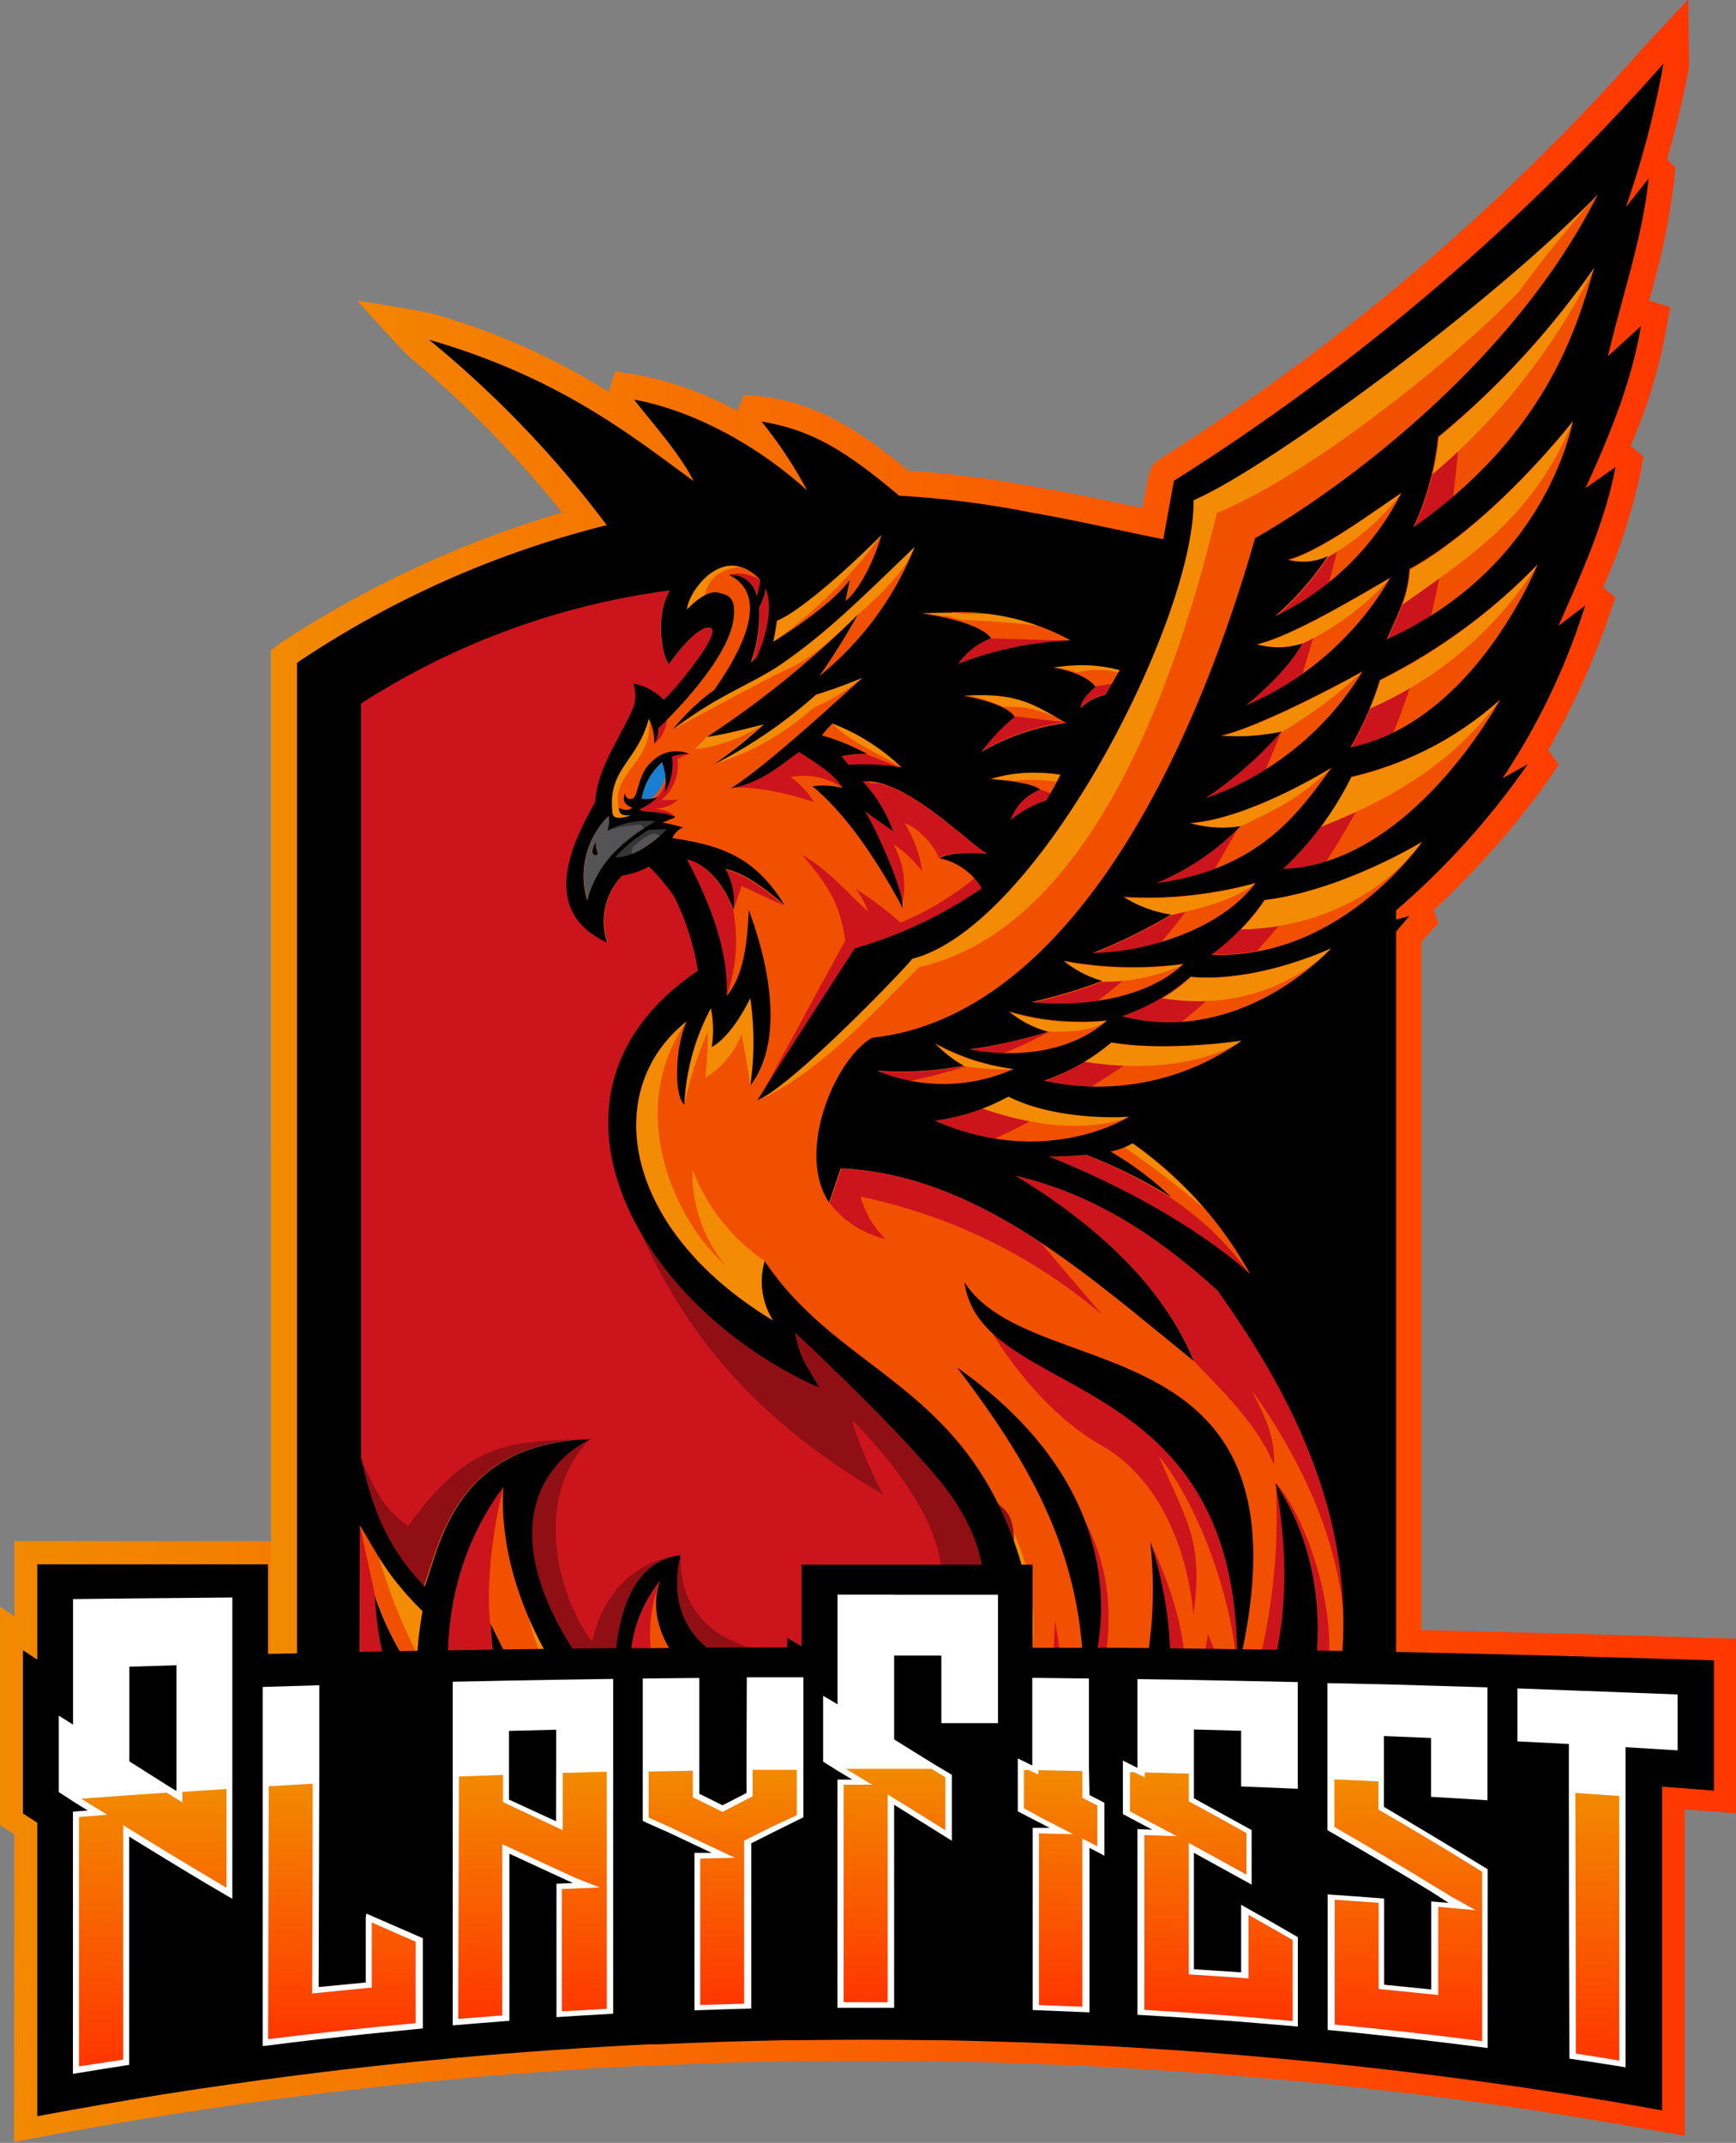 <svg xmlns="http://www.w3.org/2000/svg" xmlns:xlink="http://www.w3.org/1999/xlink" viewBox="0 0 164 202.43"><rect x="0" y="0" width="164" height="202.43" fill="#808080" stroke="none"/><defs><style>.cls-1{fill:url(#linear-gradient);}.cls-2{fill:url(#linear-gradient-2);}.cls-3{fill:#f15000;}.cls-4{fill:#cc141c;}.cls-5{fill:#f38b04;}.cls-6{fill:#545456;}.cls-7{fill:#1880d3;}.cls-8{fill:#353537;}.cls-9{fill:#900f14;}.cls-10{fill:#fff;}.cls-11{fill:url(#linear-gradient-3);}.cls-12{fill:url(#linear-gradient-4);}.cls-13{fill:url(#linear-gradient-5);}.cls-14{fill:url(#linear-gradient-6);}.cls-15{fill:url(#linear-gradient-7);}.cls-16{fill:url(#linear-gradient-8);}.cls-17{fill:url(#linear-gradient-9);}.cls-18{fill:url(#linear-gradient-10);}.cls-19{fill:url(#linear-gradient-11);}</style><linearGradient id="linear-gradient" y1="174" x2="164" y2="174" gradientUnits="userSpaceOnUse"><stop offset="0" stop-color="#f28a00"/><stop offset="1" stop-color="#ff3600"/></linearGradient><linearGradient id="linear-gradient-2" x1="25.57" y1="93.56" x2="159.57" y2="93.56" xlink:href="#linear-gradient"/><linearGradient id="linear-gradient-3" x1="14.43" y1="168.98" x2="14.43" y2="195.2" xlink:href="#linear-gradient"/><linearGradient id="linear-gradient-4" x1="32.31" y1="168.5" x2="32.31" y2="192.63" xlink:href="#linear-gradient"/><linearGradient id="linear-gradient-5" x1="50.29" y1="167.41" x2="50.29" y2="190.76" xlink:href="#linear-gradient"/><linearGradient id="linear-gradient-6" x1="68.29" y1="167.12" x2="68.29" y2="189.4" xlink:href="#linear-gradient"/><linearGradient id="linear-gradient-7" x1="84.51" y1="167.1" x2="84.51" y2="189.14" xlink:href="#linear-gradient"/><linearGradient id="linear-gradient-8" x1="100.22" y1="167.21" x2="100.22" y2="189.58" xlink:href="#linear-gradient"/><linearGradient id="linear-gradient-9" x1="114.39" y1="167.41" x2="114.39" y2="190.88" xlink:href="#linear-gradient"/><linearGradient id="linear-gradient-10" x1="133.03" y1="168.09" x2="133.03" y2="192.8" xlink:href="#linear-gradient"/><linearGradient id="linear-gradient-11" x1="150.91" y1="169.38" x2="150.91" y2="194.64" xlink:href="#linear-gradient"/></defs><g id="Layer_2" data-name="Layer 2"><g id="Layer_1-2" data-name="Layer 1"><path class="cls-1" d="M1.35,173.28,0,172.41V151.79l1.36.9v-7.11H27.59l0,8.41,5.94-.13,5.84-.11q9-.15,18-.24l4,0q4.92,0,9.85-.06h1.07v-2.52l1.36.8v-6.1H99.8v7.87l6.45.05q7.89.08,15.78.21l4,.07q7,.12,14,.29l4,.1q9,.22,17.94.53l2.09.06V171.3l-4.9-.37,0,30.83-2.54-.45c-4-.71-8-1.38-12-2l-.9-.13c-5.91-.87-11.91-1.62-17.83-2.24-1.31-.14-2.63-.27-3.94-.39-5.2-.49-10.49-.89-15.73-1.19l-2.17-.12c-3.31-.17-6.66-.31-10-.4-2.07-.06-4.14-.11-6.22-.13s-3.9,0-5.86,0-4.16,0-6.25,0l-1.37,0c-4,.07-8.06.21-12.11.4l-.91,0c-6,.29-12,.71-17.9,1.25l-3.95.38c-6,.6-12,1.34-17.83,2.18q-2.89.42-5.78.87c-4,.63-8,1.33-12,2.07l-2.55.48Z"/><path class="cls-2" d="M155.32,4.41A211.54,211.54,0,0,1,109.6,43.34,2.45,2.45,0,0,0,108.49,45L107.91,48c-3.31-.69-6.64-1.44-10.08-2h0a93.43,93.43,0,0,0-12-1.53c-4.85-4-8.61-6.27-13.57-7-.55-.08-2-.18-2-.18s-.39,1.06-.62,1.53a32.27,32.27,0,0,0-9.4-3.41c-.6-.11-2.14-.3-2.14-.3s-.42,1.34-.61,1.9A64,64,0,0,0,41.2,29.73c-1.38-.4-7.44-1.33-7.44-1.33S38,33.2,39,34A100.13,100.13,0,0,1,53.1,48.42,100.05,100.05,0,0,0,26.6,60.67l-1,.76s0,.85,0,1.21v43.25l0,2.47a2.56,2.56,0,0,0,0,.39v47.46c0,.27,0,.74,0,.74l.35.57a64.06,64.06,0,0,0,108,0c.11-.18.33-.57.33-.57s0-.49,0-.74V89l.68-.78c.25-.29.93-1,.93-1s-.32-.83-.44-1.25a83.34,83.34,0,0,0,10.8-12.23c.34-.47,1-1.53,1-1.53l-1-1.35A73.74,73.74,0,0,0,152.07,58c.2-.6.55-1.54.55-1.54s-1-.78-1.17-1A53,53,0,0,0,155,44.54l.25-1.42s-.87-.74-1.2-1a51.44,51.44,0,0,0,3.36-11c.11-.64.37-2.11.37-2.11l-2-.62a70.08,70.08,0,0,0,2.39-11.39c0-.38.1-1.16.1-1.16l-.78-.78c.84-3,1.58-5.95,2.06-8.65,0-1-.06-6.47-.06-6.47S156.32,3.32,155.32,4.41Z"/><path class="cls-3" d="M90.4,129.17c15.5,10.89,14.94,24.14,11.92,31.13C102.81,147.08,97,137.82,90.4,129.17Zm.72-8c6.45,10.1,34.05,3.22,25.71,37.06C117.75,128.53,92.72,132.62,91.12,121.13Zm60-102.9c-10.08,10.49-31.42,26.05-38.33,29,.18,11.07-14.54,40.25-26.59,43.32.07.15-11.21,11.93-14.52,13.36,3.35-5.31,9.2-14.35,9.2-14.35a41.32,41.32,0,0,0,12-5.68,6.13,6.13,0,0,0-4-2.84c1.34-.76,4.5-.41,4.5-.41-1.78-1-8-7.33-11.73-6.82a13.51,13.51,0,0,1,2.85,4.69l-2.7-1.9c.53.52,3.71,7.23,3.61,9.14-2.55-4.67-5.36-8.87-8.52-11.49a7.43,7.43,0,0,1,2.82.15c-.71-1.24-2.32-2.25-4.1-3.39-2,1.44-3.6,2.89-6.43,3.43,3.3-2.06,10.46-8.64,12.43-10.44-2.39,1-4.39,1.59-4.39,1.59a44.91,44.91,0,0,1-9.7,6.62,46.85,46.85,0,0,0,4.77-3.81c-1.8.43-3.65.95-5.36,1.18A91.08,91.08,0,0,0,81.06,58.07a65.78,65.78,0,0,1-3.63,5.8,30,30,0,0,0,9-12.2c-5.85,5.66-8.56,8.26-12.49,11-2.72,1.9-6,3-10.35,6.24a20,20,0,0,1,3.9-3.72c1.91-2.74,5.71-8.75,1.4-10.87a2.48,2.48,0,0,1,2.63,2,6.84,6.84,0,0,0,.31-1.52,2.72,2.72,0,0,0-.37-.39c-3.42-3-6.55,1.78-6.53,3.17,0,0,1.7-1.94,3-1.57.63.18,1.81.2,1.34,2.77-.77,4.17-7.08,10.05-7.08,10.05a2.6,2.6,0,0,1-.36,1.44,4.85,4.85,0,0,0-.52-2.36c-1.1,4.14-3.94,4.7-3.42,8.94.1.81,1.72.19,1.72.19-.75,0-1.07,0-1.14-.72.58.29.86.32,1.28,0-1.06-.45-.79-1-.67-1.43,0,0-.05.69.62.58s.47-2.3,1.93-3.54a3.2,3.2,0,0,1,3.52-.7,4.33,4.33,0,0,0-1.65.25,5.24,5.24,0,0,1-.67,3.38A5.65,5.65,0,0,0,62.54,72a6,6,0,0,0-1.93,3.45,3,3,0,0,0,1.53-.17,5.47,5.47,0,0,1-1.74,1.18c.31.39,2.05.05,3.41.74l-1.22.51c.36.06,1.36.33,1.94.48a1.84,1.84,0,0,0-1,1c4.56.7,7.76,1.73,10.59,6.34-1.89-1.63-3.76-3-5.58-3.43A6.53,6.53,0,0,1,69.28,86c-1.75-4.44-4.39-4.74-4.39-4.74,2.39,4.48,3.93,9,3.74,12.87,1.58-1.88,2-5,2.08-8.13,2.09,5.66,3.26,12.51.15,16.61a28.61,28.61,0,0,0,0-8.27C69,98.18,67.24,98.9,67.24,98.9a10.36,10.36,0,0,0-.09-3.66,21.39,21.39,0,0,0-2.5,9.12c-1-.9-.87-5.54.22-7.88-8.17,6.44-6.11,19.67,8.17,28.27a6.91,6.91,0,0,1-.8-5.62C79.3,129.69,91,130.7,96.16,146.77c5,15.57-12.91,31.29-12.91,31.29,2,0,4-.17,5.91-.39a74.46,74.46,0,0,0,9.37-15.33c.43,5.1-3,12-4.39,14.49a46.35,46.35,0,0,0,5.12-1.43c2.31-2.35,11.23-12.66,9.38-29.77a36.38,36.38,0,0,1-1.06,26c1.13-.64,2.26-1.34,3.4-2.09a31.12,31.12,0,0,0,3.45-10.68c.76,2.91-.12,7-.54,8.65,1-.71,1.93-1.45,2.91-2.24,2.15-2.95,6.37-10.85,3.75-25.13,4.75,7.19,4.21,15,3.59,18.65.9-.85,1.8-1.74,2.72-2.66,1-14.21-5.86-25.81-11.77-34.13-6.62-6.06-12.59-9.34-19.08-10.87,9,5.45,14.35,11.49,16.82,17.49-10.27-8.29-20.44-17.6-33.36-18.2l-1.1,3.23c-3.15-4.77.55-13.59,4.08-15.57,16.77-1.79,29.08-22.48,36.17-47.19C124.4,47.63,142.4,35.63,151.08,18.23Z"/><path class="cls-3" d="M107,108a6.7,6.7,0,0,1-2.17.78,30.78,30.78,0,0,1,5.75,4.32,49.44,49.44,0,0,0-8-4c-1.11.09-2.32.14-3.56.16,13,5.18,19,11.1,19,11.1A36.76,36.76,0,0,0,107,108Zm-11.76-4.42a19.76,19.76,0,0,1-6.92,2.29c10.6,4.59,18.34-.38,18.34-.38S100.07,106,95.25,103.59Zm-6.86-5a11.55,11.55,0,0,0,2.66,2.09,31.36,31.36,0,0,1-8.21.47A16.31,16.31,0,0,0,95.77,101,21,21,0,0,1,88.39,98.62Zm29-.33s-7.13,1.09-12.44.18a20,20,0,0,1-6.31,3.66A23.41,23.41,0,0,0,117.4,98.29Zm-22-2.69A9.82,9.82,0,0,0,99,97.46a45.61,45.61,0,0,1-7.4,1.71c4.74.91,9.84.14,13-2.74A24.31,24.31,0,0,1,95.38,95.6Zm5.16-4.79a10.2,10.2,0,0,0,3.58,1.91,47.56,47.56,0,0,1-6.7,2c5.26.56,11.14-.5,14.38-3.61A36,36,0,0,1,100.54,90.81Zm25.29-1.27s-6.94,3.32-13.36,2.76A19.68,19.68,0,0,1,106,96C117.44,98.94,125.83,89.54,125.83,89.54Zm-7.18-6.14a38.52,38.52,0,0,1-12.52,1.35,11.23,11.23,0,0,0,4.5,1.68,51.54,51.54,0,0,1-7.41,3.64C109,89.94,115.65,87.51,118.65,83.4Zm15.68-3.88S126.86,84.11,119.5,85a21,21,0,0,1-5,5.16C126.61,90.71,134.33,79.52,134.33,79.52ZM98,73a13.35,13.35,0,0,0-4.43.64c4.3.3,4.69,1,4.69,1a4.75,4.75,0,0,0-2.79,2.88,10.36,10.36,0,0,1,3.37-1.86c.34-.59,1.07-1.85,1.36-2.42A14.18,14.18,0,0,0,98,73Zm27.79-.48c-2.39,1.41-8.59,4.87-13.39,5.22a10.81,10.81,0,0,0,4.8.3,23.82,23.82,0,0,1-7.93,5.38C119,82.15,122.76,76.65,125.75,72.54Zm16-6.47a31.52,31.52,0,0,1-14.06,7.32,30.24,30.24,0,0,1-6.44,8.7C133.32,81.7,141.73,66.07,141.73,66.07Zm-13-2.66c-2.84,1.62-9.94,5.28-13.4,6.09a19.76,19.76,0,0,0,5.74-.38,36.72,36.72,0,0,1-7.19,6.3A28.33,28.33,0,0,0,128.73,63.41Zm2.65-8.86c-2.83,1.62-9.21,5.5-12.66,6.31a7.35,7.35,0,0,0,4.31-.07s-1.16,2.44-5.33,5.85A28.86,28.86,0,0,0,131.38,54.55Zm13.93-1.29a54.61,54.61,0,0,1-14.93,11,30.77,30.77,0,0,1-2.78,6.37C139.36,68.18,145.31,53.26,145.31,53.26Zm-12.82-6.77c-2.57,1.69-7.6,5.47-10.79,6.41a5.56,5.56,0,0,0,3.78-.33,27.54,27.54,0,0,1-5,5.68A25.83,25.83,0,0,0,132.49,46.49Zm16.17-6.8s-7.37,9.55-15.45,14.08c-.22,2.57-.76,3.5-2.15,6.65C146.36,53.52,148.66,39.69,148.66,39.69Zm2.05-14.55a79.82,79.82,0,0,1-14.8,16.16,27,27,0,0,1-2.34,8.55C146.77,40.57,149.27,29.9,150.71,25.14Z"/><path class="cls-4" d="M95.26,103.59a19.84,19.84,0,0,1-6.93,2.29A23.53,23.53,0,0,0,94,107.56q2.68-1.26,5.17-2.63A16.67,16.67,0,0,1,95.26,103.59Zm9.7-5.12a20,20,0,0,1-6.31,3.66,26,26,0,0,0,4.47.51c2-1.23,3.86-2.5,5.63-3.83A27.38,27.38,0,0,1,105,98.47Zm11.48-6.26a18.8,18.8,0,0,1-4,.09A19.68,19.68,0,0,1,106,96a18.13,18.13,0,0,0,5.67.51C113.34,95.15,114.94,93.71,116.44,92.21Zm6.87-8a27.59,27.59,0,0,1-3.81.75,21,21,0,0,1-5,5.16,19,19,0,0,0,4.24-.28A65.34,65.34,0,0,0,123.31,84.24Zm6.77-11.48a23,23,0,0,1-2.41.63,30.24,30.24,0,0,1-6.44,8.7,14.83,14.83,0,0,0,4.06-.7A69.31,69.31,0,0,0,130.08,72.76Zm4-10.48a40.06,40.06,0,0,1-3.67,2,30.77,30.77,0,0,1-2.78,6.37,16.63,16.63,0,0,0,4-1.39C132.53,67,133.34,64.64,134.05,62.28Zm2.5-10.67a34.47,34.47,0,0,1-3.34,2.16c-.22,2.57-.76,3.5-2.15,6.65a33.64,33.64,0,0,0,4.1-2.19C135.69,56.06,136.16,53.85,136.55,51.61ZM138,39.55c-.68.59-1.37,1.18-2.08,1.75a27,27,0,0,1-2.34,8.55c1.34-.94,2.56-1.89,3.68-2.85C137.57,44.55,137.81,42.06,138,39.55Z"/><path class="cls-4" d="M88.39,98.62a11.55,11.55,0,0,0,2.66,2.09,31.36,31.36,0,0,1-8.21.47,15.76,15.76,0,0,0,3.07.95,56.49,56.49,0,0,0,6.63-1.81A20.45,20.45,0,0,1,88.39,98.62Zm7-3A9.82,9.82,0,0,0,99,97.46a45.61,45.61,0,0,1-7.4,1.71,20.81,20.81,0,0,0,3.14.35,40.22,40.22,0,0,0,6-3A30.37,30.37,0,0,1,95.38,95.6Zm5.16-4.79a10.2,10.2,0,0,0,3.58,1.91,47.56,47.56,0,0,1-6.7,2,24.83,24.83,0,0,0,6.15-.1,39.46,39.46,0,0,0,3.76-3.17A49,49,0,0,1,100.54,90.81Zm12.6-6.29a55.46,55.46,0,0,1-7,.23,11.23,11.23,0,0,0,4.5,1.68,51.54,51.54,0,0,1-7.41,3.64,25.39,25.39,0,0,0,6.38-1A46.64,46.64,0,0,0,113.14,84.52Zm3.72-6.15a24.49,24.49,0,0,1-7.63,5.07,23.68,23.68,0,0,0,5.5-1.35Q115.82,80.32,116.86,78.37Zm1-2a20.73,20.73,0,0,1-5.5,1.35,10.67,10.67,0,0,0,4.65.32C117.3,77.53,117.58,77,117.86,76.41ZM121,69.19a36.51,36.51,0,0,1-7.12,6.23,29.25,29.25,0,0,0,5.7-2.75C120.06,71.55,120.54,70.39,121,69.19Zm.84-2.23a38.3,38.3,0,0,1-6.51,2.54,18.94,18.94,0,0,0,5.7-.38C121.3,68.42,121.57,67.69,121.84,67Zm2.78-8.6a29.19,29.19,0,0,1-5.9,2.5,7.35,7.35,0,0,0,4.31-.07s-1.16,2.44-5.33,5.85A26.91,26.91,0,0,0,123,63.77Q123.81,61.18,124.62,58.36Zm2.12-8a22.81,22.81,0,0,1-5,2.56,5.56,5.56,0,0,0,3.78-.33,27.54,27.54,0,0,1-5,5.68,25.81,25.81,0,0,0,5-3.14C125.94,53.57,126.34,52,126.74,50.34Z"/><path class="cls-3" d="M83.34,50.47c-5,5-8.73,7.78-9.91,8.15-.13,1.12-.34,2-.34,2s5.34-3.23,7.24-5.85l-.4,2C81.25,55.72,82.65,53,83.34,50.47Z"/><path class="cls-3" d="M72.33,55.58a5,5,0,0,1-.59,1.86A14.21,14.21,0,0,1,71,62.62l.51-.41S73.42,58.2,72.33,55.58Z"/><path class="cls-4" d="M63.28,55.78A70.73,70.73,0,0,0,34,66.46v71.2c1,4.13,2.21,8.25,6,12.19,1.48-3.79,2.75-13.5,15.67-13.92C50.58,138.48,45.59,146.33,58,161c0-3.18-.29-13.24,6.38-14.13,0,0-2.73,8.07,6.59,10.86,8.88,2.66,18.13-1.73,20.5-4s2.16-8-2.58-13.77-13.73-14.07-13.73-14.07c.44,2.57,1.37,3.47,2.28,5.18-16.68-7.3-28.86-27.6-11.47-39.41a24.55,24.55,0,0,0-2.24-7,20.33,20.33,0,0,0-2.38-2.83,7.61,7.61,0,0,1-2.52.85,6.19,6.19,0,0,0-1.42,6.34c-6.47-3-3.38-9.36-1.18-13.22.2-3.34,2.46-6.1,3.69-9.15a4.35,4.35,0,0,0-.07-2.07,5.61,5.61,0,0,1,2.87,1.54c1-.82,5.76-6.55,4.36-6.79s-3.86,3.43-3.86,3.43C62.49,62.09,61.82,58,63.28,55.78Z"/><path class="cls-3" d="M89.87,57.88c-.92,0-1.85,0-2.79.06,5.92.9,6.54,2.36,6.54,2.36a6.74,6.74,0,0,0-3.09,2.4,33.59,33.59,0,0,1,10.57-2.17A21.78,21.78,0,0,0,89.87,57.88Z"/><path class="cls-3" d="M101.9,62.84a21.2,21.2,0,0,0-2.46.17c3.36.57,4,1.83,4,1.83s-1.42,1.14-1.4,2a4.55,4.55,0,0,1,2.32-1.25c.42-.55,1-1.79,1.37-2.33A13.71,13.71,0,0,0,101.9,62.84Z"/><path class="cls-5" d="M88.39,98.62a11.55,11.55,0,0,0,2.66,2.09,25.46,25.46,0,0,0,4.72.31A21,21,0,0,1,88.39,98.62Zm7-3A9.82,9.82,0,0,0,99,97.46h0c1.15-.06,3.59.22,5.62-1A24.31,24.31,0,0,1,95.38,95.6Zm5.16-4.79a10.2,10.2,0,0,0,3.58,1.91h0a17.82,17.82,0,0,0,7.69-1.63A36.07,36.07,0,0,1,100.54,90.81Zm18.11-7.41a38.52,38.52,0,0,1-12.52,1.35,11.23,11.23,0,0,0,4.5,1.68C112.92,85.92,116.69,85.07,118.65,83.4Zm7.1-10.86c-2.39,1.41-8.59,4.87-13.39,5.22a10.81,10.81,0,0,0,4.8.3h0C119.81,76.78,122.74,75.57,125.75,72.54Zm3-9.13c-2.84,1.62-9.94,5.28-13.4,6.09a19.72,19.72,0,0,0,5.73-.38h0A41.27,41.27,0,0,0,128.73,63.41Zm2.65-8.86c-2.83,1.62-9.21,5.5-12.66,6.31a6.5,6.5,0,0,0,3,.22l1.27-.29A25.85,25.85,0,0,0,131.38,54.55Zm1.11-8.06c-2.57,1.69-7.6,5.47-10.79,6.41a5.57,5.57,0,0,0,3.78-.33A23.55,23.55,0,0,0,132.49,46.49Z"/><path class="cls-3" d="M78.64,68.35a8,8,0,0,0-1,1.12,20.08,20.08,0,0,1,4.27,1.76,8.86,8.86,0,0,0-2.43.22l.68.8a21.55,21.55,0,0,1,5,.25A19.53,19.53,0,0,0,78.64,68.35Z"/><path class="cls-6" d="M56.28,79.55a2.3,2.3,0,0,0,.13.85c.15.29,0,.53-.36.3S56.28,79.55,56.28,79.55Zm1.24-2.5a8,8,0,0,0-2,8c.75-2.94,2.71-5.37,6.47-7.49a7.7,7.7,0,0,0-4.57.9A2.63,2.63,0,0,0,57.52,77.05Z"/><path class="cls-6" d="M63,78.33l-1.69.09A12.82,12.82,0,0,0,58.11,81C60.55,81,63,78.33,63,78.33Z"/><path class="cls-3" d="M47.57,140.44c-4.38,5.91-6.8,14.18-4.14,25.19,2.36,1.47,4.57,2.76,6.64,3.91-1.07-1.9-3.11-6.65-3.71-16.13,7.52,15.78,15.7,21.44,17.82,22.71A36.73,36.73,0,0,0,79,178.48l1.22-1C60.28,172.73,46.67,154.88,47.57,140.44Z"/><path class="cls-3" d="M34,144.1v12.5l3.44,4a33.67,33.67,0,0,1-2-9.85,27.89,27.89,0,0,0,3.92,7.6,37.4,37.4,0,0,1,.59-6.16C36.48,148.78,35.55,146.59,34,144.1Z"/><path class="cls-3" d="M62.36,149.31c-8.39,10.84,3.18,24.41,20.93,25.58a35.94,35.94,0,0,0,2.84-3.39c-2.06-.14-15.47-1.28-20.93-8.46,15.79,6.26,24.07,1.31,25.55.27.74-1.65,1.4-3.31,2.07-5C70.52,168.58,59.75,156.24,62.36,149.31Z"/><path class="cls-3" d="M58.47,173.81c1.5.68,2.9,1.26,4.21,1.76Z"/><path class="cls-5" d="M95.26,103.59c-.94.47-1.74.83-2.46,1.12,9,3.16,13.87.79,13.87.79S100.07,106,95.26,103.59Zm22.14-5.3s-7.13,1.09-12.44.18a27.17,27.17,0,0,1-2.54,1.83C112.52,101.87,117.4,98.29,117.4,98.29Zm8.43-8.75s-6.94,3.32-13.36,2.76a14.3,14.3,0,0,1-2.66,2C120.11,96,125.82,89.54,125.83,89.54Zm8.5-10S126.86,84.11,119.5,85a17.88,17.88,0,0,1-2.28,2.79C121.76,87.79,129.5,86.06,134.33,79.52Zm7.4-13.45a31.55,31.55,0,0,1-14.06,7.32,37.62,37.62,0,0,1-2.88,4.7C130.41,75.89,136.88,72.63,141.73,66.07Zm3.58-12.81a54.77,54.77,0,0,1-14.93,11c-.3.94-.63,1.84-1,2.67A35.44,35.44,0,0,0,145.31,53.26Zm3.35-13.57s-7.37,9.55-15.45,14.08a11.54,11.54,0,0,1-.72,3.33C139.26,52.32,144.89,48.7,148.66,39.69Zm2-14.55A79.48,79.48,0,0,1,135.91,41.3a23.39,23.39,0,0,1-.59,3.51A61.6,61.6,0,0,0,150.7,25.14Z"/><path class="cls-4" d="M69.28,86l.78-2.31,4,1.87c-1.88-1.63-3.76-3-5.58-3.43A6.53,6.53,0,0,1,69.28,86Zm-4.39-4.74c2.39,4.48,3.94,9,3.74,12.87A15.93,15.93,0,0,0,69.28,86C67.53,81.51,64.89,81.21,64.89,81.21Zm23.86-.14.45.09-.19,0Zm-12.9-.28c2.26,2.67,3.48,4.38,4,8l-8.24,15.15c3.35-5.31,9.2-14.35,9.2-14.35a41.32,41.32,0,0,0,12-5.68,6.41,6.41,0,0,0-.73-1,28.45,28.45,0,0,1-7,4.2,34.65,34.65,0,0,0-4.26-3.21A7.76,7.76,0,0,1,82,86.11C80,84.31,78.49,82.38,75.85,80.79Zm6-7h0a2.19,2.19,0,0,0-.36,0,13.51,13.51,0,0,1,2.85,4.69l-2.7-1.9a1,1,0,0,1,.13.17c.1.16.24.4.41.71l.26.5c.1.18.19.38.29.59s.21.42.31.65h0c.11.23.22.46.32.7s.22.48.32.73l.17.39.15.36c.1.25.2.5.29.75h0c.1.24.19.49.28.73s.05.17.08.25.11.3.16.45l.15.52,0,.13h0a7.44,7.44,0,0,1,.19.79s0,0,0,.06h0a1,1,0,0,1,0,.24,2,2,0,0,1,0,.41,8,8,0,0,0-.75-6,11.07,11.07,0,0,1,2.72,2.55,11.63,11.63,0,0,0-1.67-4.55c1.68.55,3.36,3,3.17,3.28,1.34-.76,4.5-.41,4.5-.41l-.17-.11L93,80.47l-.07,0-.21-.16-.26-.19-.26-.2-.31-.25-.27-.22-.29-.23-.36-.29-1.1-.9-.32-.25L89,77.37l-.33-.26-.46-.34-.39-.28-.46-.33-.66-.45-.18-.11-.22-.14-.21-.13-.21-.13-.22-.13L85.49,75l-.22-.12-.2-.11-.24-.11-.18-.09-.25-.11-.16-.08-.26-.1-.16-.06-.25-.08-.15,0L83.16,74l-.15,0-.21,0-.18,0-.21,0-.16,0A2.32,2.32,0,0,0,81.88,73.81Zm0-2.58a8.86,8.86,0,0,0-2.43.22l.68.8a21.55,21.55,0,0,1,5,.25Zm-17.68-.1a2.9,2.9,0,0,0-.43,0c-.55.11-.84,0-.83.21a.66.66,0,0,0,.1.31l0,1.84a3.92,3.92,0,0,1-.91,1.76l-1.91.81-.12.67s.56.67.93.55a23.88,23.88,0,0,1,2.76-.11c-.23-.43-.79-.69-2.12-.83a3.23,3.23,0,0,0,2.45-.85,12.88,12.88,0,0,1-1.63.06A4.22,4.22,0,0,0,64,71.71a6.57,6.57,0,0,1,1.1-.49A5.07,5.07,0,0,0,64.24,71.13ZM75.48,71c-2,1.44-3.6,2.89-6.43,3.43,3.2-.28,7.83,1.33,7.83,1.33a8,8,0,0,0-2.19-2.35,6.45,6.45,0,0,1,4.89,1,4.36,4.36,0,0,0-.69-.89l-.22-.21a2.39,2.39,0,0,0-.23-.22,12,12,0,0,0-1.07-.82c-.07-.06-.16-.11-.24-.17C76.62,71.77,76.06,71.41,75.48,71ZM63,67.3A6.44,6.44,0,0,0,62,68l-.17,2.26A3.3,3.3,0,0,0,63,67.31,0,0,0,0,0,63,67.3Zm29.74-1.63h-.82l-.9,0c.27.05.53.1.77.16l.69.16c3,.78,3.36,1.7,3.36,1.7s-.26.2-.63.55l0,0c-.12.11-.25.22-.38.35l-.15.15c-.27.27-.58.57-.88.91h0l-.48.56-.07.08c-.06.09-.13.17-.2.26l-.14.18a2.43,2.43,0,0,1-.14.2,21.5,21.5,0,0,1,8-2.71l-1-.58c-.32-.18-.62-.36-.92-.51L98.38,67l-.44-.21-.44-.19-.44-.18-.45-.16-.47-.13a4.21,4.21,0,0,0-.48-.12l-.52-.1-.54-.08h0a5.23,5.23,0,0,0-.57-.06h0l-.61,0h0l-.67,0Z"/><path class="cls-5" d="M71.64,103.94C77.06,101.51,82,96.2,86.83,91.36c14.17-3.24,23-21.59,28.12-42.9,9.45-3.85,24-15.93,28.66-21.06a109.74,109.74,0,0,1,7.47-9.17l-4.63,3.48L117.57,43.3l-6,3.72-5.1,17.25L98.54,79.11l-8.43,8.35-5.58,2.66Z"/><path class="cls-4" d="M99.67,153.08c-.17,3.38-.18,7-1.14,9.26.43,5.1-3,12-4.39,14.49a45.75,45.75,0,0,0,5.12-1.43C100.62,170.64,101.69,164.75,99.67,153.08Zm-37.31-3.77c-8.39,10.84,3.18,24.41,20.93,25.58a35.94,35.94,0,0,0,2.84-3.39c-2.06-.14-15.47-1.28-20.93-8.46C58.88,157.21,62.36,149.31,62.36,149.31Zm46.28-3.68a36.38,36.38,0,0,1-1.06,26c1.13-.64,2.26-1.34,3.4-2.09a31.12,31.12,0,0,0,3.45-10.68c.76,2.91-.11,7-.54,8.65.73-.54,1.47-1.1,2.22-1.69.33-3.58.19-6.44-2-11.44-.48,3.15-1.19,6.42-2.56,8.67C112.27,158.71,112.57,154,108.64,145.63ZM34,144.1v12.5l3.44,4a33.67,33.67,0,0,1-2-9.85Zm68.52-.34a22.29,22.29,0,0,1-.22,16.54,45.05,45.05,0,0,1-.28,7.09C104.47,157.9,106.38,151.25,102.54,143.76Zm-55-3.32c-4.38,5.91-6.8,14.18-4.14,25.19,2.36,1.47,4.57,2.76,6.64,3.91-1.07-1.9-3.11-6.65-3.71-16.13C45.7,147.39,47.57,140.44,47.57,140.44Zm73-.32c.44,8.54-.82,15.89-4.06,25.38l.31-.25C119,162.3,123.17,154.4,120.55,140.12Zm0,0c4.76,7.19,4.21,15,3.59,18.65l1.35-1.3C126.21,151,123,142.8,120.55,140.12ZM93.65,125.8c2.15,3.47,5.65,8,10.32,10.69,8.25,4.68,8.76,16.07,8.76,16.07,1-6.9-.57-8.72-3.25-15,4,4.86,7.33,14.69,7.36,20.67C117.6,133.47,100.34,132.2,93.65,125.8Zm-2.53-4.67a2.19,2.19,0,0,0,.09.5Zm4.89-10c9,5.45,14.35,11.49,16.82,17.49,2.85,3,6,6,7.52,9.78.18-3.15-1.47-5.66-2.07-7,7,9.73,8.48,17.75,8.68,21.83,0-12.88-6.37-23.46-11.87-31.2C108.47,115.92,102.5,112.64,96,111.11Zm-16.54-.71-1.1,3.23a9.48,9.48,0,0,0,5.28,3.4,9,9,0,0,1-2.35-4,51,51,0,0,1,22.83,11.16l-5.76-6.75C92.57,113.56,86.42,110.72,79.47,110.4Zm23.15-1.29c-1.11.09-2.32.14-3.56.16,13,5.18,19,11.1,19,11.1a28,28,0,0,0-7.52-7.26A49.44,49.44,0,0,0,102.62,109.11Z"/><path class="cls-5" d="M92.75,158.37C82.72,163,75,163,69.85,161c6.86,4.12,13.46,2.73,22.06-.38l.87-2.15Zm-42.83-5.66c2.44,10.2,11.57,19.91,24.78,25.71,1.89.12,3.24,0,4.25.06l1.22-1C65.71,174,54.58,163.66,49.92,152.71Zm-14.14-5.65a52.75,52.75,0,0,0,3.65,9.23,39.64,39.64,0,0,1,.51-4.09A26.63,26.63,0,0,1,35.78,147.06Zm58.5-5a35.18,35.18,0,0,1,1.88,4.67c5,15.57-12.91,31.29-12.91,31.29,2,0,4-.17,5.91-.39C93,170,102.77,155.2,94.28,142.1ZM107,108a5,5,0,0,1-.77.38,88,88,0,0,1,7.66,5.89A43.22,43.22,0,0,0,107,108Z"/><path class="cls-4" d="M93.62,60.3a6.74,6.74,0,0,0-3.09,2.4l.79-.3a34.6,34.6,0,0,1,9.78-1.87ZM72.33,55.58a5,5,0,0,1-.59,1.86A14,14,0,0,1,71,62.62l.51-.41S73.42,58.2,72.33,55.58Zm-2.51-1.41a2.91,2.91,0,0,0-.92.15,2.48,2.48,0,0,1,2.63,2,7.49,7.49,0,0,0,.32-1.52h0A4.64,4.64,0,0,0,69.82,54.17Z"/><path class="cls-4" d="M98.06,74.6c-1,0-4.17,1.63-3.12,3.46s3.9-1.51,3.9-1.51L99.43,75l-1.21-.43A.4.4,0,0,0,98.06,74.6Zm7-10-1.56.24s-1.42,1.14-1.4,2a4.55,4.55,0,0,1,2.32-1.25A11.07,11.07,0,0,0,105.05,64.6Z"/><path class="cls-3" d="M92.74,65.67c-.53,0-1.1,0-1.72,0,4.37.82,4.82,2,4.82,2l4.92.57C97.91,66.66,96.42,65.72,92.74,65.67Z"/><path class="cls-5" d="M98,73a13.35,13.35,0,0,0-4.43.64l.72.06.24,0h0l.35,0h0l.38,0,.13,0h0l.44.06a15,15,0,0,1,3.92.08c.16-.3.32-.58.41-.77A14.07,14.07,0,0,0,98,73Zm-5.22-7.35c-.53,0-1.1,0-1.72,0a13.84,13.84,0,0,1,3.71,1.13,14.51,14.51,0,0,1,2.09.07,14.49,14.49,0,0,1,3.94,1.39C97.91,66.66,96.42,65.72,92.74,65.67Zm9.16-2.83a21.2,21.2,0,0,0-2.46.17l.64.13.15,0,.45.11.1,0,.43.13.06,0,.43.16a8.21,8.21,0,0,1,3.9,0h0l.19-.3a13.82,13.82,0,0,0-3.89-.47Zm-12-5c-.92,0-1.85,0-2.79.06.33.05.64.1.93.16h0l.17,0,.75.15h0l.21,0h0l.16,0,.13,0,.69.18.1,0h0l.7.21h0a75,75,0,0,1,8,.65h0l-.74-.28-.06,0-.78-.25-.52-.15h-.07l-.5-.13h-.06l-.75-.17h0l-.76-.14h0l-.18,0h0l-.39-.06H94l-.18,0h0l-.36-.05h0l-.29,0h0l-.43,0-.52,0-.26,0h0l-.4,0h0l-.28,0h-.29Z"/><path class="cls-7" d="M62.54,72a6,6,0,0,0-1.93,3.45c0,.07.44.06.88,0a3.69,3.69,0,0,0,1.37-2.06A3.56,3.56,0,0,0,62.54,72Z"/><path class="cls-8" d="M62.16,78.1l-.87.05a26.75,26.75,0,0,0-2.7,2.13,15.32,15.32,0,0,0-.93,1.4L59.81,81a1.08,1.08,0,0,1,0-1c3.46-3.13,1.89,1,3.77-1.88,0,0-1,0-1.5,0Zm-.34-1a28,28,0,0,0-3.26.5c-.09.05-1.16.85-1.16.85a14.85,14.85,0,0,1,3-.56c.46.12.41.39.41.39l1.72-.86A1.58,1.58,0,0,0,61.82,77.13Z"/><path class="cls-5" d="M61,67.48a.14.14,0,0,0-.09,0c-.24.07-1.66,2.94-2.42,3.94A14.42,14.42,0,0,0,57,76a3.9,3.9,0,0,0,.93,1.42l2.41-.13-.82-.58a3.08,3.08,0,0,1-.79,0,3.58,3.58,0,0,0-.24-.34c-.89-3.31,3.2-4.28,2.84-8.41C61.29,67.87,61.22,67.51,61,67.48Zm19.44-.3h-.1a2,2,0,0,0-1.74,1.16c2,2,5.31,3.23,6.53,4.15,0,0,1.79-4.22,1.23-4.52A41.92,41.92,0,0,0,80.48,67.18Zm-6.87-.82c-.24-.06-6.81,3.25-6.81,3.25l-1.11,1.17a15,15,0,0,0,6.47-2.35S73.85,66.42,73.61,66.36ZM81.48,64s-5.74,1-6,1.09-.65,1.18-1.18,1.53-4.77,4.12-6.93,5.59a24.89,24.89,0,0,0,9.47-5.35A18.31,18.31,0,0,0,81.48,64ZM66.83,52.2c-.9,0-1.62.25-1.8,1a17.76,17.76,0,0,0-.72,3.91c.06.44-.21,1.47.72,1.24s1.43-1.52,1.43-1.52c.34-2.49,1.89-3.51,5.24-3.29A15.57,15.57,0,0,0,66.83,52.2Zm18.63-.67a.94.94,0,0,0-.39.06c-.41.17-2.72,3.9-6.91,7s-7.8,5.67-7.8,5.67L63.6,68.91s8.53-4.68,11.13-5.86,6.33-5,6.33-5c1.54-1.36,4.43-3.94,5.38-6.4A4.06,4.06,0,0,0,85.46,51.53Zm-4.85-1.62a.65.65,0,0,0-.26,0c-.48.18-6.56,7.09-6.56,7.09l-.7,3.64A47.27,47.27,0,0,0,83.34,50.47,16.41,16.41,0,0,0,80.61,49.91Z"/><path class="cls-5" d="M64.87,96.48c-8.16,6.44-6.11,19.67,8.17,28.27a6.91,6.91,0,0,1-.8-5.62,18.58,18.58,0,0,1-6.83-8.65,14,14,0,0,0,3.06,9C63.43,114.94,59.14,104.6,64.87,96.48Zm6-2.19C69,98.18,67.24,98.9,67.24,98.9a10.58,10.58,0,0,0-.08-3.66,21.25,21.25,0,0,0-2.51,9.12,35.07,35.07,0,0,1,2.19-6.84,27.12,27.12,0,0,1-.22,4.3,8.52,8.52,0,0,0,3.46-4.17c.16,1.34.49,2.43.78,4.91A28.61,28.61,0,0,0,70.88,94.29Z"/><path class="cls-9" d="M94.28,142.1a33.42,33.42,0,0,1,1.51,3.59C95.8,144.16,95.5,142.79,94.28,142.1Zm-38.53-6.17c-7.17.3-11.22-.16-17.17,8.22-2.52-1.76-3.14-3.5-4.56-6.49,1,4.13,2.21,8.25,6,12.19C41.55,146.06,42.82,136.35,55.75,135.93Zm0,0C50.58,138.48,45.59,146.33,58,161c0-3.18-.29-13.24,6.38-14.13-7.46,1-8.42,8.27-8.42,8.27C53,151.24,50,141.84,55.75,135.93Zm4.71-19.64c4.91,11.15,12.34,18.68,23,24.91a38,38,0,0,1-3-7.09c5.35,5.35,10.33,12.81,7.84,17.79-2.59,5.16-24.39,8.34-24-5l0,.09c-.26.9-2.12,8.15,6.62,10.77s18.13-1.73,20.5-4,2.16-8-2.58-13.77-13.73-14.07-13.73-14.07c.45,2.57,1.37,3.47,2.28,5.18A37,37,0,0,1,60.46,116.29Z"/><path d="M62.36,149.31c-2.61,6.93,8.16,19.27,30.46,9-.66,1.66-1.33,3.32-2.07,5-1.48,1-9.76,6-25.55-.27,5.46,7.18,18.87,8.32,20.93,8.46a35.94,35.94,0,0,1-2.84,3.39C65.54,173.72,54,160.15,62.36,149.31ZM34,144.1c1.53,2.49,2.46,4.68,5.92,8.1a37.4,37.4,0,0,0-.59,6.16,27.89,27.89,0,0,1-3.92-7.6,33.67,33.67,0,0,0,2,9.85l-3.44-4Zm13.55-3.66c-.9,14.44,12.71,32.29,32.6,37l-1.22,1a36.73,36.73,0,0,1-14.77-2.36c-2.12-1.27-10.3-6.93-17.82-22.71.6,9.48,2.64,14.23,3.71,16.13-2.07-1.15-4.28-2.44-6.64-3.91C40.77,154.62,43.19,146.35,47.57,140.44ZM90.4,129.17c6.56,8.65,12.41,17.91,11.92,31.13C105.34,153.31,105.9,140.06,90.4,129.17Zm.72-8c1.6,11.49,26.63,7.4,25.72,37.06C125.18,124.35,97.57,131.23,91.12,121.13ZM107,108a36.76,36.76,0,0,1,11.1,12.36s-6.07-5.92-19-11.1c1.24,0,2.45-.07,3.56-.16a49.44,49.44,0,0,1,8,4,30.78,30.78,0,0,0-5.75-4.32A6.7,6.7,0,0,0,107,108Zm-11.75-4.42c4.81,2.42,11.41,1.91,11.41,1.91s-7.73,5-18.34.38A19.84,19.84,0,0,0,95.26,103.59Zm-6.87-5a21,21,0,0,0,7.38,2.4,16.31,16.31,0,0,1-12.93.16,31.36,31.36,0,0,0,8.21-.47A11.55,11.55,0,0,1,88.39,98.62Zm29-.33a23.41,23.41,0,0,1-18.75,3.84A20,20,0,0,0,105,98.47C110.27,99.38,117.4,98.29,117.4,98.29Zm-22-2.69a24.31,24.31,0,0,0,9.2.83c-3.17,2.88-8.28,3.65-13,2.74A45.61,45.61,0,0,0,99,97.46,9.82,9.82,0,0,1,95.38,95.6Zm5.16-4.79a36.07,36.07,0,0,0,11.27.28c-3.25,3.11-9.13,4.17-14.39,3.61a47.56,47.56,0,0,0,6.7-2A10.2,10.2,0,0,1,100.54,90.81Zm25.29-1.27S117.44,98.94,106,96a19.68,19.68,0,0,0,6.49-3.74C118.89,92.86,125.83,89.54,125.83,89.54Zm-7.18-6.14c-3,4.11-9.68,6.54-15.43,6.67a51.54,51.54,0,0,0,7.41-3.64,11.23,11.23,0,0,1-4.5-1.68A38.52,38.52,0,0,0,118.65,83.4ZM56.28,79.55s-.54.91-.23,1.15.51,0,.36-.3A2.3,2.3,0,0,1,56.28,79.55Zm78.05,0s-7.72,11.19-19.88,10.63a21,21,0,0,0,5-5.16C126.86,84.11,134.33,79.52,134.33,79.52ZM63,78.33S60.55,81,58.11,81a12.82,12.82,0,0,1,3.22-2.62Zm-5.5-1.28a2.63,2.63,0,0,1-.12,1.43,7.7,7.7,0,0,1,4.57-.9c-3.76,2.12-5.72,4.55-6.47,7.49A8,8,0,0,1,57.52,77.05ZM98,73a14.18,14.18,0,0,1,2.2.19c-.29.57-1,1.83-1.36,2.42a10.36,10.36,0,0,0-3.37,1.86,4.75,4.75,0,0,1,2.79-2.88s-.39-.65-4.69-1A13.35,13.35,0,0,1,98,73Zm27.79-.48c-3,4.11-6.72,9.61-16.52,10.9a23.82,23.82,0,0,0,7.93-5.38,10.8,10.8,0,0,1-4.8-.3C117.16,77.41,123.36,74,125.75,72.54ZM78.64,68.35a19.53,19.53,0,0,1,6.53,4.15,21.52,21.52,0,0,0-5-.25l-.68-.8a8.86,8.86,0,0,1,2.43-.22,20.08,20.08,0,0,0-4.27-1.76A8,8,0,0,1,78.64,68.35Zm63.09-2.28s-8.41,15.63-20.5,16a30.24,30.24,0,0,0,6.44-8.7A31.52,31.52,0,0,0,141.73,66.07Zm-49-.4c3.68,0,5.17,1,8,2.63a21.5,21.5,0,0,0-8,2.71,18.2,18.2,0,0,1,3.12-3.28s-.45-1.2-4.82-2C91.64,65.68,92.21,65.67,92.74,65.67Zm36-2.26a28.33,28.33,0,0,1-14.85,12,36.72,36.72,0,0,0,7.19-6.3,19.76,19.76,0,0,1-5.74.38C118.79,68.69,125.89,65,128.73,63.41Zm-26.83-.57a13.82,13.82,0,0,1,3.89.47c-.37.54-1,1.78-1.38,2.33a4.55,4.55,0,0,0-2.32,1.25c0-.91,1.4-2,1.4-2s-.69-1.26-4-1.83A21.2,21.2,0,0,1,101.9,62.84Zm-12-5a21.78,21.78,0,0,1,11.23,2.65A33.59,33.59,0,0,0,90.53,62.7a6.74,6.74,0,0,1,3.09-2.4s-.62-1.46-6.54-2.36C88,57.9,89,57.87,89.87,57.88Zm-26.59-2.1c-1.46,2.26-.79,6.31-.1,7,0,0,2.49-3.66,3.86-3.43s-3.41,6-4.36,6.79a5.61,5.61,0,0,0-2.87-1.54,4.22,4.22,0,0,1,.07,2.07c-1.23,3-3.49,5.81-3.69,9.15C54,79.69,50.9,86.08,57.37,89.05a6.19,6.19,0,0,1,1.42-6.34,7.61,7.61,0,0,0,2.52-.85,20.33,20.33,0,0,1,2.38,2.83,24.51,24.51,0,0,1,2.24,7c-17.39,11.8-5.21,32.1,11.47,39.4-.91-1.71-1.83-2.61-2.28-5.18,0,0,9.07,8.38,13.73,14.07s5,11.5,2.58,13.77-11.62,6.66-20.5,4c-9.32-2.79-6.59-10.86-6.59-10.86C57.67,147.75,58,157.81,58,161c-12.37-14.66-7.38-22.51-2.21-25.06-12.93.42-14.2,10.13-15.68,13.92-3.84-3.94-5.09-8.06-6-12.19V66.46A70.73,70.73,0,0,1,63.28,55.78Zm9-.2c1.09,2.62-.86,6.63-.86,6.63l-.51.41a14,14,0,0,0,.78-5.18A5,5,0,0,0,72.33,55.58Zm59.05-1A28.86,28.86,0,0,1,117.7,66.64c4.17-3.41,5.33-5.85,5.33-5.85a7.35,7.35,0,0,1-4.31.07C122.17,60.05,128.55,56.17,131.38,54.55Zm13.93-1.29s-5.95,14.92-17.71,17.35a30.77,30.77,0,0,0,2.78-6.37A54.61,54.61,0,0,0,145.31,53.26Zm-62-2.79c-.69,2.48-2.09,5.25-3.41,6.32l.4-2c-1.9,2.62-7.24,5.85-7.24,5.85s.21-.92.34-2C74.61,58.25,78.38,55.45,83.34,50.47Zm49.15-4a25.83,25.83,0,0,1-12,11.76,27.54,27.54,0,0,0,5-5.68,5.56,5.56,0,0,1-3.78.33C124.89,52,129.92,48.18,132.49,46.49Zm16.17-6.8s-2.3,13.83-17.6,20.73c1.39-3.15,1.93-4.08,2.15-6.65C141.29,49.24,148.66,39.69,148.66,39.69Zm2.05-14.55c-1.44,4.76-3.94,15.43-17.14,24.71a27,27,0,0,0,2.34-8.55A79.53,79.53,0,0,0,150.71,25.14Zm.37-6.91c-8.68,17.4-26.68,29.4-32.46,32.64-7.09,24.71-19.4,45.4-36.17,47.19-3.53,2-7.23,10.8-4.08,15.57l1.1-3.23c12.92.6,23.09,9.91,33.36,18.2-2.47-6-7.77-12-16.82-17.49,6.49,1.53,12.46,4.81,19.08,10.87,5.91,8.32,12.78,19.92,11.77,34.13-.92.92-1.82,1.81-2.72,2.66.62-3.63,1.17-11.46-3.59-18.65,2.62,14.28-1.6,22.18-3.75,25.13-1,.79-2,1.53-2.91,2.24.43-1.67,1.3-5.74.54-8.65A31.12,31.12,0,0,1,111,169.52c-1.14.75-2.27,1.45-3.4,2.09a36.38,36.38,0,0,0,1.06-26c1.85,17.11-7.07,27.42-9.38,29.77a45.75,45.75,0,0,1-5.12,1.43c1.35-2.48,4.82-9.39,4.39-14.49a74.46,74.46,0,0,1-9.37,15.33c-1.92.22-3.88.35-5.91.39,0,0,18-15.72,12.91-31.29C91,130.7,79.3,129.69,72.24,119.13a6.91,6.91,0,0,0,.8,5.62c-14.28-8.6-16.33-21.83-8.17-28.27-1.09,2.34-1.24,7-.22,7.88a21.25,21.25,0,0,1,2.51-9.12,10.58,10.58,0,0,1,.08,3.66s1.71-.72,3.64-4.61a28.61,28.61,0,0,1,0,8.27c3.12-4.1,1.94-11-.15-16.61-.12,3.18-.5,6.25-2.08,8.13.2-3.87-1.35-8.39-3.74-12.87,0,0,2.64.3,4.39,4.74a6.53,6.53,0,0,0-.76-3.87c1.82.42,3.7,1.8,5.58,3.43-2.83-4.61-6-5.64-10.59-6.34a1.84,1.84,0,0,1,1-1C64,78,63,77.77,62.59,77.71l1.22-.51c-1.36-.69-3.1-.35-3.41-.74a5.47,5.47,0,0,0,1.74-1.18,3,3,0,0,1-1.53.17A6,6,0,0,1,62.54,72a5.54,5.54,0,0,1,.27,2.85,5.3,5.3,0,0,0,.68-3.38,4.24,4.24,0,0,1,1.64-.25,3.2,3.2,0,0,0-3.52.7c-1.46,1.24-1.26,3.44-1.93,3.54s-.62-.58-.62-.58c-.12.41-.39,1,.67,1.43-.42.29-.7.26-1.28,0,.07.7.39.72,1.14.72,0,0-1.62.62-1.72-.19-.52-4.24,2.32-4.8,3.42-8.94a4.87,4.87,0,0,1,.52,2.36,2.6,2.6,0,0,0,.36-1.44s6.31-5.88,7.08-10.05c.47-2.57-.71-2.59-1.34-2.77-1.27-.37-3,1.57-3,1.57,0-1.39,3.11-6.15,6.53-3.17a3.5,3.5,0,0,1,.38.39,7.49,7.49,0,0,1-.32,1.52,2.48,2.48,0,0,0-2.63-2c4.31,2.12.51,8.13-1.4,10.87a20,20,0,0,0-3.9,3.72c4.31-3.29,7.63-4.34,10.35-6.24,3.93-2.74,6.64-5.34,12.49-11a30,30,0,0,1-9,12.2,65.78,65.78,0,0,0,3.63-5.8A91.08,91.08,0,0,1,66.8,69.61c1.71-.23,3.56-.75,5.36-1.18a46.85,46.85,0,0,1-4.77,3.81,44.91,44.91,0,0,0,9.7-6.62s2-.59,4.39-1.59c-2,1.8-9.13,8.38-12.43,10.44,2.83-.54,4.44-2,6.43-3.43,1.78,1.14,3.39,2.15,4.1,3.39a7.43,7.43,0,0,0-2.82-.15c3.16,2.62,6,6.82,8.52,11.49.1-1.91-3.08-8.62-3.61-9.14l2.7,1.9a13.51,13.51,0,0,0-2.85-4.69c3.77-.51,10,5.82,11.73,6.82,0,0-3.16-.35-4.5.41a6.13,6.13,0,0,1,4,2.84,41.32,41.32,0,0,1-12,5.68s-5.85,9-9.2,14.35C75,102.51,86.23,90.73,86.16,90.58c12-3.07,26.77-32.25,26.59-43.32C119.67,44.28,141,28.72,151.08,18.23ZM157.15,6A213.71,213.71,0,0,1,110.9,45.42l-1,5.52c-4.17-.83-8.33-1.81-12.52-2.53a89.51,89.51,0,0,0-12.43-1.58c-5.1-4.29-8.31-6.24-13-7a40.78,40.78,0,0,1,4.3,6.5c-4.8-4.37-10.91-7.59-16.35-8.58,2,2.55,4.28,5.06,5.63,7.7C59.94,41.39,53,35.68,40.52,32.09a100.31,100.31,0,0,1,16.8,17.52,92.48,92.48,0,0,0-29.26,13V105.9l0,2.49h0v47.82a61.59,61.59,0,0,0,103.83,0V88l1.26-1.47-1.26.34V86a73.5,73.5,0,0,0,12.44-13.81l-2.39,1.33a63.1,63.1,0,0,0,7.81-16.32l-2.52,1.92c2.24-5.06,4.49-10.11,5.38-15l-2.83,2c2.26-4.95,4.34-9.95,5.24-15.31l-3.12,2.84c1.33-5.66,3.31-11.33,3.84-16.79l-2.15,2.71A87.28,87.28,0,0,0,157.15,6Z"/><path d="M143.91,156.33l-4-.1q-7-.16-14-.29l-4-.07q-7.89-.13-15.78-.21l-2.18,0-6.4,0v-7.85H75.73v7.71c-.46-.26-.91-.53-1.36-.8v.9q-6.54,0-13.06.08l-4,0q-9,.09-18,.25l-5.83.11-8.16.18,0-8.46H3.52q0,4.47,0,9l-1.35-.89v15.42l1.35.88q0,13.86,0,27.72,6-1.12,12-2.08c1.94-.3,3.87-.6,5.81-.87q8.94-1.29,17.93-2.2l4-.38q9-.81,18-1.26l.91,0q6.09-.28,12.17-.39l1.38,0q6.09-.09,12.17,0c2.09,0,4.17.07,6.26.13,3.33.09,6.66.23,10,.4l2.18.12q7.92.45,15.81,1.2l4,.39q9,.94,17.92,2.25l.91.14q6,.9,12.05,2,0-15.28,0-30.58l4.9.37V156.85Q152.89,156.57,143.91,156.33Z"/><path class="cls-10" d="M12.24,151l-5.34.06v6.56c0,1.77,0,3.54,0,5.3l-1.35-.85v.58c0,2,0,4,0,6v.64l.34.22,1,.65c.46.3.93.58,1.4.87l-1.4.11q0,12.39,0,24.77c1.77-.29,3.54-.58,5.31-.85l0-21.56c3.25,2,6.5,4,9.75,5.88l0-6v-5l0-11.21v-6.26l-5.34.05Zm4.42,18.19-.71-.44-3.73-2.36v-8.94l4.45-.14q0,5.7,0,11.4Z"/><path class="cls-10" d="M34.55,181.16v6.12l-4.45.43.06-19.78,0-8.73-5.34.16,0,8.86v9.31l0,10.76,0,5c1.78-.23,3.56-.44,5.34-.65l4.45-.49,5.34-.53v-8.52l-5.34-2.33Z"/><path class="cls-10" d="M48.11,158.76l-5.34.11,0,4.76v9l0,18.7c1.78-.15,3.56-.3,5.35-.43l0-15.79,4.45,2.06,1.55.71.09,0-1.64.07,0,12.6c1.78-.12,3.57-.22,5.36-.32l0-10.67v-5.05l0-7.68V158.6l-5.34.08Zm4.42,13.29L48.08,170v-6.49l4.46-.11V167Z"/><path class="cls-10" d="M70.52,166.66v2.72l-2.26,1.16-2.2-1.09V158.51l-5.34.05,0,8.26V172l.28.15,2.25,1,4,1.89-1.64,0q0,6.23,0,12.44v2.43c1.78-.07,3.57-.12,5.36-.17v-2.41l0-13.2,2.39-1.2,2.54-1.26V158.45l-5.35,0Z"/><path class="cls-10" d="M84.46,150.64H79.12V161c-.45-.27-.9-.54-1.36-.8v6.22l.34.21,1,.63,1.41.85H79.11v21.56c1.78,0,3.57,0,5.36,0V170.49l5.45,3.4v-6.23l-1.68-1-3.77-2.34v-7.92h4.46v6.38l5.35,0V150.65h-9.8Z"/><path class="cls-10" d="M102.87,166.81l0-8.25-5.35-.06c0,2.74,0,5.48,0,8.21v.07l-.15-.07-1.22-.6v5l1.36.71v0l1.65.85-1.6,0c0,2,0,4,0,6v6.41c0,1.6,0,3.2,0,4.8l5.36.22c0-1.61,0-3.22,0-4.83q0-5.35,0-10.71l1.41.74c0-1.68,0-3.36,0-5l-1.41-.73Z"/><path class="cls-10" d="M112.79,158.7l-5.34-.08V167l-.23-.11-1.14-.57v.54c0,1.35,0,2.71,0,4.06v.45l1.37.73,1.41.74-1.41-.05,0,12.89c0,1.55,0,3.1,0,4.65,1.78.1,3.57.22,5.35.34l4.47.32,5.34.45V183q-2.67-1.56-5.36-3.06v.42c0,1.25,0,2.51,0,3.77v2.19l-4.46-.29,0-11q2.73,1.5,5.45,3v-5.15c-1.82-1-3.63-2-5.45-3,0-.94,0-1.89,0-2.83,0-1.22,0-2.45,0-3.67l4.46.12c0,1.23,0,2.47,0,3.7v1.56l5.35.22v-1.58c0-1.24,0-2.49,0-3.74V158.9l-5.34-.11Z"/><path class="cls-10" d="M130.75,159.11,125.4,159c0,1.6,0,3.2,0,4.8v9.09q4.91,2.82,9.81,5.81l1.55,1,.09.06-1.64-.14,0,8.32-4.45-.45,0-8.14q-2.67-.21-5.34-.39l0,8c0,1.6,0,3.2,0,4.8,1.78.17,3.56.35,5.34.55,1.48.16,3,.32,4.45.5,1.78.21,3.55.43,5.33.66,0-1.66,0-3.32,0-5,0-2.15,0-4.31,0-6.47v-.44c0-1.5,0-3,0-4.5v-.48q-4.91-3-9.8-5.89v-2.89c0-1.27,0-2.53,0-3.8l4.45.18v5.56l5.33.32V159.4l-5.34-.16Z"/><path class="cls-10" d="M153.55,159.88l-5.34-.2-4.86-.18c0,1.68,0,3.35,0,5l4.86.25c0,1.33,0,2.66,0,4q0,12.87.05,25.72,2.66.39,5.31.82l0-26.17v-4.07l4.91.3c0-1.76,0-3.52,0-5.28Z"/><path class="cls-11" d="M7.46,195.2q0-11.77,0-23.55l2.66-.22-2.45-1.51c2.69-.2,5.38-.4,8.07-.58l1.49.93v-1L21.4,169l0,9.33q-4.89-2.88-9.76-5.91l0,22.15Z"/><path class="cls-12" d="M25.33,192.63l.06-23.89,4.15-.24q0,9.92-.05,19.82c1.88-.2,3.75-.38,5.63-.56l0-6.15,4.15,1.82,0,7.69Q32.29,191.77,25.33,192.63Z"/><path class="cls-13" d="M53.08,190l0-11.55,3.56-.15-2.33-.92-6.86-3.17,0,16.18-4.16.33.07-22.9,4.16-.15v2.57l5.64,2.65v-5.41l4.16-.11,0,22.39Q55.17,189.91,53.08,190Z"/><path class="cls-14" d="M66.15,189.4l0-13.83,3.27-.07-5.91-2.8-2.23-1v-4.35l4.17-.08v2.51l2.8,1.38,2.85-1.47v-2.5l4.17,0v4.29L73,172.53q-1.35.66-2.7,1.35l0,15.4Z"/><path class="cls-15" d="M79.7,189.14q0-10.27,0-20.55h2.68l-2.47-1.49c2.71,0,5.41,0,8.11,0l1.29.8v5c-1.82-1.14-3.63-2.27-5.45-3.39v19.64Z"/><path class="cls-16" d="M98.15,189.41l0-4.28c0-4,0-8,0-11.94l3.23.08c-1.1-.57-2.2-1.14-3.31-1.7l-.27-.18-1.07-.56v-3.62h.47l.89.43v-.42l4.16.08v2.53l1.41.72c0,1.29,0,2.57,0,3.86l-1.41-.73,0,15.89Z"/><path class="cls-17" d="M108.11,189.87q0-8.25,0-16.52l3.07.11-3.37-1.78-1.06-.57c0-1.23,0-2.47,0-3.7h.39l1,.49v-.46l4.16.11v2.61q2.72,1.47,5.45,3v3.93c-1.82-1-3.63-2-5.45-3l0,12.42c1.88.12,3.77.24,5.65.38,0-2,0-4,0-6,1.39.78,2.78,1.58,4.17,2.38,0,2.55,0,5.1,0,7.65Q115.1,190.27,108.11,189.87Z"/><path class="cls-18" d="M126.09,191.25l0-11.79c1.38.09,2.77.19,4.15.3l0,8.13,5.63.57,0-8.33,3.54.32c-.78-.44-1.55-.87-2.33-1.29-.5-.32-1-.63-1.52-.93q-4.74-2.91-9.5-5.64l0-4.5,4.16.19v2.66q4.91,2.84,9.8,5.88,0,8,0,16Q133.07,191.92,126.09,191.25Z"/><path class="cls-19" d="M148.87,194q0-12.31-.05-24.63l4.15.29,0,25C151.63,194.42,150.25,194.21,148.87,194Z"/></g></g></svg>